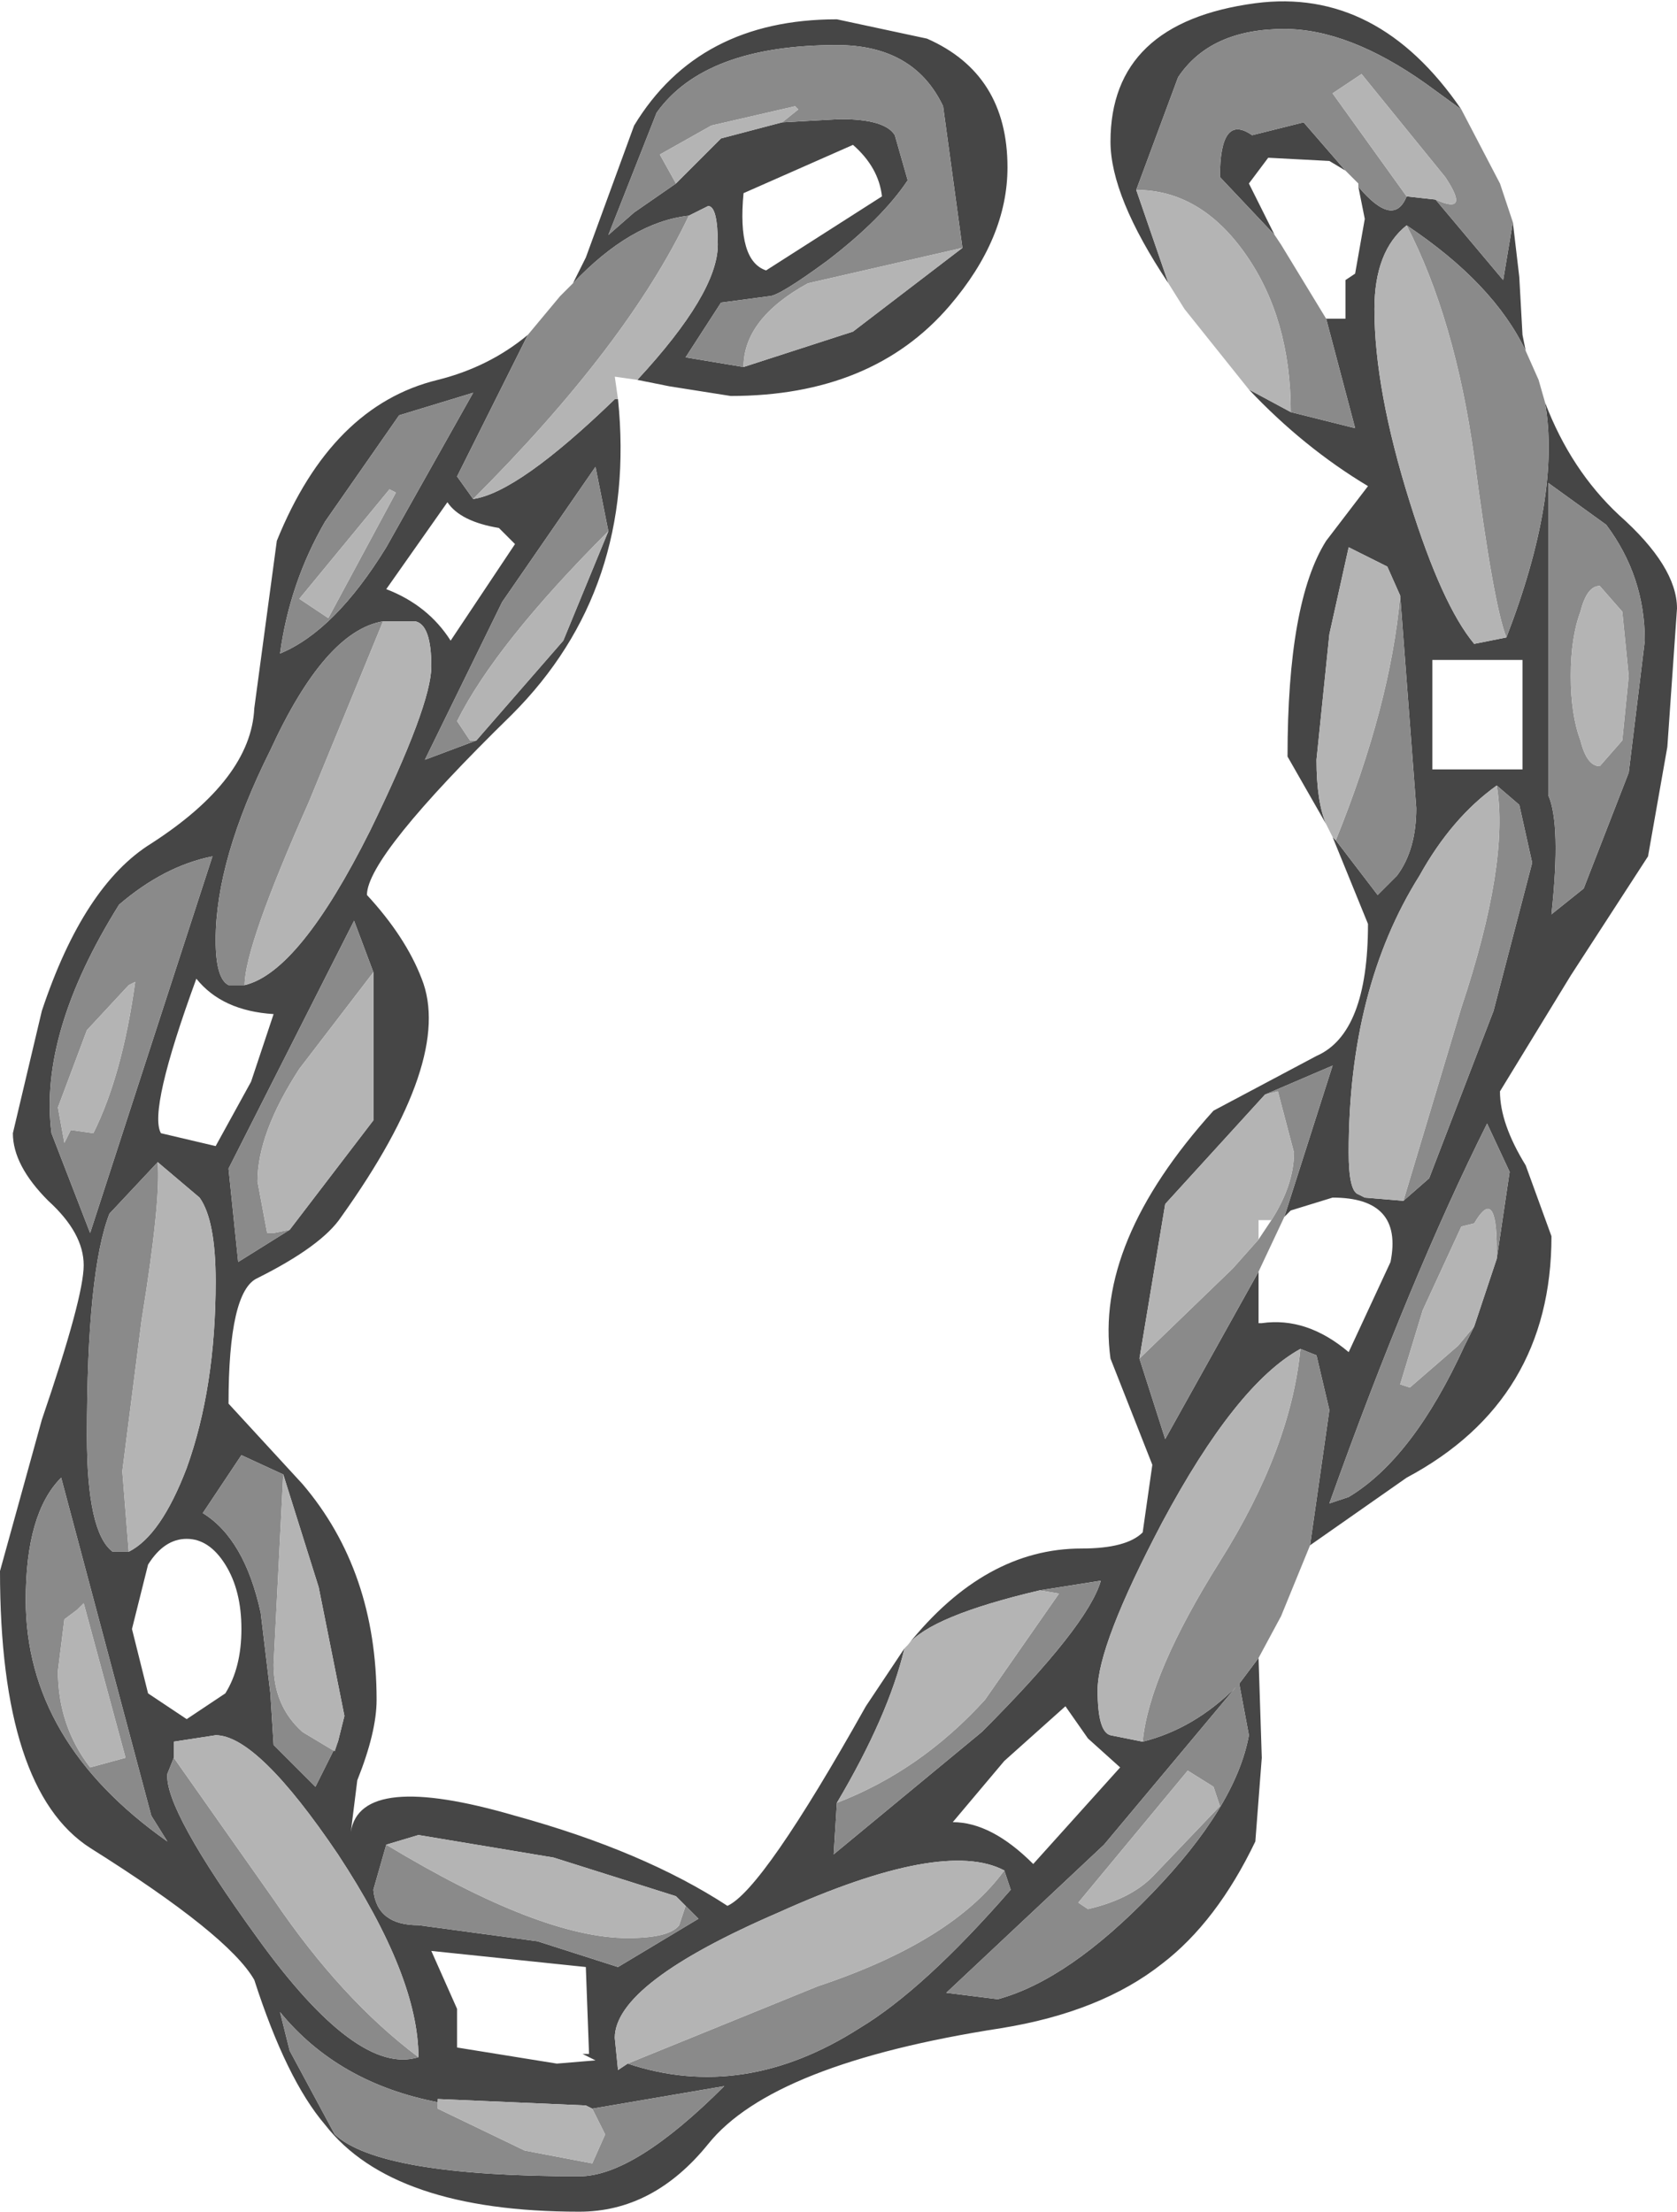 <?xml version="1.0" encoding="UTF-8" standalone="no"?>
<svg xmlns:ffdec="https://www.free-decompiler.com/flash" xmlns:xlink="http://www.w3.org/1999/xlink" ffdec:objectType="shape" height="34.35px" width="26.05px" xmlns="http://www.w3.org/2000/svg">
  <g transform="matrix(1.0, 0.0, 0.0, 1.0, 14.85, 136.8)">
    <path d="M7.85 -135.1 L7.3 -135.5 Q6.1 -136.35 5.1 -136.35 3.95 -136.35 3.45 -135.6 L2.8 -133.85 3.3 -132.4 Q2.4 -133.75 2.4 -134.6 2.4 -136.45 4.65 -136.75 6.55 -137.0 7.85 -135.1 M5.2 -130.4 L6.2 -130.15 5.75 -131.85 6.05 -131.85 6.05 -132.45 6.2 -132.55 6.35 -133.4 6.25 -133.9 Q6.8 -133.25 7.0 -133.75 L7.45 -133.7 8.5 -132.45 8.65 -133.35 8.75 -132.5 8.8 -131.6 8.85 -131.35 Q8.35 -132.4 7.0 -133.3 6.5 -132.9 6.5 -132.0 6.5 -130.75 7.05 -129.0 7.55 -127.4 8.05 -126.8 L8.55 -126.9 Q9.4 -129.1 9.15 -130.55 9.55 -129.5 10.3 -128.8 11.2 -128.0 11.2 -127.35 L11.05 -125.2 10.75 -123.5 9.55 -121.65 8.45 -119.85 Q8.45 -119.35 8.85 -118.7 L9.25 -117.6 Q9.25 -115.05 7.0 -113.85 L5.5 -112.8 5.8 -114.9 5.6 -115.75 5.35 -115.85 Q4.35 -115.3 3.2 -113.15 2.2 -111.25 2.2 -110.55 2.2 -109.9 2.4 -109.85 L2.9 -109.75 Q3.7 -109.95 4.35 -110.6 L2.3 -108.15 -0.15 -105.85 0.65 -105.75 Q1.75 -106.05 3.05 -107.4 4.35 -108.75 4.55 -109.85 L4.4 -110.65 4.7 -111.05 4.75 -109.5 4.65 -108.2 Q4.05 -106.95 3.2 -106.3 2.25 -105.55 0.7 -105.3 -2.85 -104.75 -3.85 -103.5 -4.7 -102.45 -5.85 -102.45 -8.75 -102.45 -9.8 -103.8 -10.4 -104.5 -10.9 -106.05 -11.3 -106.75 -13.45 -108.1 -14.85 -109.0 -14.85 -112.4 L-14.2 -114.75 Q-13.55 -116.65 -13.55 -117.15 -13.55 -117.65 -14.1 -118.15 -14.65 -118.7 -14.65 -119.2 L-14.2 -121.1 Q-13.55 -123.05 -12.5 -123.7 -10.95 -124.7 -10.9 -125.8 L-10.55 -128.4 Q-9.7 -130.5 -8.05 -130.9 -7.25 -131.1 -6.65 -131.6 L-7.75 -129.4 -7.5 -129.05 Q-6.8 -129.15 -5.3 -130.6 L-5.25 -130.6 Q-4.95 -127.65 -6.9 -125.7 -9.15 -123.5 -9.15 -122.9 -8.55 -122.25 -8.3 -121.6 -7.8 -120.35 -9.55 -117.9 -9.85 -117.45 -10.85 -116.95 -11.3 -116.75 -11.3 -115.0 L-10.15 -113.75 Q-9.0 -112.4 -9.0 -110.4 -9.0 -109.9 -9.3 -109.15 L-9.4 -108.35 Q-9.25 -109.3 -6.85 -108.6 -4.85 -108.05 -3.55 -107.2 -3.0 -107.45 -1.4 -110.3 L-0.8 -111.2 Q-1.05 -110.15 -1.85 -108.8 L-1.9 -108.0 0.4 -109.9 Q2.05 -111.55 2.25 -112.25 L1.3 -112.1 Q-0.4 -111.7 -0.75 -111.25 0.45 -112.75 1.95 -112.75 2.65 -112.75 2.9 -113.0 L3.05 -114.05 2.4 -115.7 Q2.15 -117.5 4.0 -119.55 L5.6 -120.4 Q6.4 -120.75 6.4 -122.45 L5.85 -123.8 5.9 -123.75 6.55 -122.9 6.85 -123.2 Q7.15 -123.6 7.15 -124.25 L6.9 -127.55 6.7 -128.0 6.1 -128.3 5.8 -126.95 5.6 -125.0 Q5.6 -124.35 5.75 -124.0 L5.15 -125.05 Q5.15 -127.45 5.75 -128.4 L6.4 -129.25 Q5.4 -129.85 4.55 -130.75 L5.2 -130.4 M4.95 -133.15 L4.1 -134.05 Q4.1 -135.05 4.6 -134.7 L5.4 -134.9 6.05 -134.15 5.8 -134.3 4.85 -134.35 4.55 -133.95 4.95 -133.15 M-5.95 -132.4 L-5.75 -132.8 -5.0 -134.85 Q-4.0 -136.5 -1.85 -136.5 L-0.45 -136.2 Q0.8 -135.65 0.8 -134.2 0.8 -133.1 -0.1 -132.05 -1.3 -130.65 -3.5 -130.65 L-4.45 -130.8 -4.95 -130.9 Q-3.7 -132.25 -3.7 -133.0 -3.7 -133.6 -3.85 -133.6 -3.95 -133.55 -4.15 -133.45 -5.05 -133.35 -5.95 -132.4 M10.1 -128.65 L9.2 -129.3 9.2 -124.45 Q9.4 -124.0 9.25 -122.6 L9.75 -123.0 10.45 -124.8 10.7 -126.85 Q10.7 -127.85 10.1 -128.65 M7.4 -126.55 L7.4 -124.85 8.8 -124.85 8.8 -126.55 7.4 -126.55 M6.95 -118.15 L7.35 -118.5 8.35 -121.1 8.95 -123.4 8.75 -124.3 8.4 -124.6 Q7.7 -124.1 7.2 -123.2 6.1 -121.45 6.1 -118.9 6.1 -118.3 6.25 -118.25 L6.35 -118.2 6.95 -118.15 M5.1 -117.9 L5.85 -120.25 4.8 -119.8 3.25 -118.1 2.85 -115.7 3.25 -114.45 4.7 -117.05 4.7 -116.25 4.75 -116.25 Q5.45 -116.35 6.1 -115.8 L6.75 -117.2 Q6.95 -118.2 5.85 -118.2 L5.2 -118.0 5.1 -117.9 M8.4 -117.25 L8.6 -118.6 8.25 -119.35 Q7.05 -116.95 5.8 -113.45 L6.1 -113.55 Q7.1 -114.15 7.9 -115.9 L8.05 -116.2 8.4 -117.25 M1.2 -107.85 L2.55 -109.35 2.05 -109.8 1.7 -110.3 0.75 -109.45 -0.05 -108.5 Q0.55 -108.5 1.2 -107.85 M-5.1 -104.75 Q-3.3 -104.15 -1.5 -105.3 -0.5 -105.9 0.85 -107.45 L0.75 -107.75 Q-0.2 -108.25 -2.75 -107.1 -5.3 -106.0 -5.3 -105.15 L-5.25 -104.65 -5.1 -104.75 M-2.7 -134.9 L-1.8 -134.95 Q-1.1 -134.95 -0.95 -134.7 L-0.75 -134.0 Q-1.15 -133.4 -2.0 -132.75 -2.75 -132.2 -2.9 -132.2 L-3.65 -132.1 -4.2 -131.25 -3.3 -131.1 -1.6 -131.65 0.1 -132.95 -0.2 -135.15 Q-0.65 -136.1 -1.85 -136.1 -3.9 -136.1 -4.65 -135.05 L-5.4 -133.15 -5.0 -133.5 -4.35 -133.95 -3.65 -134.65 -2.7 -134.9 M-3.3 -133.8 Q-3.4 -132.75 -2.95 -132.6 L-1.15 -133.75 Q-1.2 -134.2 -1.6 -134.55 L-3.3 -133.8 M-10.5 -126.65 Q-9.65 -127.0 -8.85 -128.3 L-7.5 -130.7 -8.65 -130.35 -9.8 -128.7 Q-10.35 -127.75 -10.5 -126.65 M-5.4 -128.55 L-5.6 -129.55 -7.05 -127.45 -8.25 -125.0 -7.45 -125.3 -6.1 -126.85 -5.4 -128.55 M-8.85 -127.65 Q-8.2 -127.4 -7.85 -126.85 L-6.85 -128.35 -7.1 -128.6 Q-7.7 -128.7 -7.9 -129.0 L-8.85 -127.65 M-11.05 -121.5 Q-10.2 -121.7 -9.1 -123.9 -8.15 -125.85 -8.15 -126.45 -8.15 -127.1 -8.4 -127.15 L-8.9 -127.15 Q-9.8 -127.0 -10.65 -125.15 -11.5 -123.45 -11.5 -122.2 -11.5 -121.6 -11.3 -121.5 L-11.05 -121.5 M-10.35 -117.7 L-9.05 -119.4 -9.05 -121.7 -9.35 -122.5 -11.3 -118.65 -11.15 -117.2 -10.35 -117.7 M-11.8 -121.6 Q-12.55 -119.55 -12.35 -119.2 L-11.5 -119.0 -10.95 -120.0 -10.6 -121.05 Q-11.4 -121.1 -11.8 -121.6 M-13.0 -122.75 Q-14.25 -120.75 -14.05 -119.2 L-13.45 -117.65 -11.55 -123.5 Q-12.3 -123.35 -13.0 -122.75 M-12.85 -112.7 Q-12.35 -112.95 -11.95 -114.0 -11.5 -115.25 -11.5 -116.9 -11.5 -117.85 -11.75 -118.2 L-12.4 -118.75 -13.15 -117.95 Q-13.5 -117.05 -13.5 -114.5 -13.5 -113.0 -13.1 -112.7 L-12.85 -112.7 M-14.45 -111.95 Q-14.45 -109.75 -12.25 -108.2 L-12.5 -108.6 -13.9 -113.85 Q-14.45 -113.3 -14.45 -111.95 M-11.1 -111.5 Q-11.1 -112.1 -11.35 -112.5 -11.6 -112.9 -11.95 -112.9 -12.3 -112.9 -12.55 -112.5 L-12.8 -111.5 -12.55 -110.5 -11.95 -110.1 -11.35 -110.5 Q-11.1 -110.9 -11.1 -111.5 M-10.45 -113.9 L-11.1 -114.2 -11.7 -113.3 Q-11.05 -112.9 -10.8 -111.75 L-10.65 -110.5 -10.6 -109.7 -9.95 -109.05 -9.9 -109.15 -9.6 -109.75 -9.5 -110.15 -9.9 -112.15 -10.45 -113.9 M-12.15 -109.5 L-12.25 -109.25 Q-12.3 -108.7 -10.85 -106.7 -9.3 -104.55 -8.35 -104.85 -8.35 -106.1 -9.6 -108.0 -10.85 -109.85 -11.5 -109.85 L-12.15 -109.75 -12.15 -109.5 M-8.05 -104.15 Q-9.6 -104.45 -10.5 -105.55 L-10.35 -104.95 -9.65 -103.65 Q-8.95 -103.0 -5.85 -103.0 -5.0 -103.0 -3.6 -104.4 L-5.65 -104.05 -5.75 -104.1 -8.05 -104.2 -8.05 -104.15 M-8.85 -108.15 L-9.05 -107.45 Q-9.0 -106.9 -8.35 -106.9 L-6.5 -106.65 -5.25 -106.25 -4.0 -107.0 -4.2 -107.2 -4.35 -107.35 -6.25 -107.95 -8.35 -108.3 -8.85 -108.15 M-5.8 -104.9 L-5.7 -104.9 -5.75 -106.25 -8.15 -106.5 -7.75 -105.6 -7.75 -105.0 -6.2 -104.75 -5.6 -104.8 -5.8 -104.9" fill="#464646" fill-rule="evenodd" stroke="none"/>
    <path d="M7.85 -135.1 L8.45 -133.95 8.65 -133.35 8.5 -132.45 7.45 -133.7 Q8.0 -133.45 7.6 -134.05 L6.3 -135.65 5.85 -135.35 7.0 -133.75 Q6.8 -133.25 6.25 -133.9 L6.25 -133.95 6.05 -134.15 5.4 -134.9 4.6 -134.7 Q4.1 -135.05 4.1 -134.05 L4.95 -133.15 5.05 -133.0 5.75 -131.85 6.2 -130.15 5.2 -130.4 Q5.2 -131.85 4.5 -132.85 3.8 -133.85 2.8 -133.85 L3.45 -135.6 Q3.95 -136.35 5.1 -136.35 6.1 -136.35 7.3 -135.5 L7.85 -135.1 M8.85 -131.35 L9.05 -130.9 9.15 -130.55 Q9.4 -129.1 8.55 -126.9 8.35 -127.4 8.05 -129.7 7.75 -131.85 7.0 -133.3 8.35 -132.4 8.85 -131.35 M5.5 -112.8 L5.05 -111.7 4.7 -111.05 4.4 -110.65 4.55 -109.85 Q4.35 -108.75 3.05 -107.4 1.75 -106.05 0.65 -105.75 L-0.15 -105.85 2.3 -108.15 4.35 -110.6 Q3.7 -109.95 2.9 -109.75 3.0 -110.8 4.1 -112.55 5.2 -114.3 5.35 -115.85 L5.6 -115.75 5.8 -114.9 5.5 -112.8 M-6.65 -131.6 L-6.15 -132.2 -5.95 -132.4 Q-5.05 -133.35 -4.15 -133.45 -5.1 -131.45 -7.5 -129.05 L-7.75 -129.4 -6.65 -131.6 M10.1 -128.65 Q10.7 -127.85 10.7 -126.85 L10.45 -124.8 9.75 -123.0 9.25 -122.6 Q9.4 -124.0 9.2 -124.45 L9.2 -129.3 10.1 -128.65 M10.45 -126.3 L10.35 -127.3 10.0 -127.7 Q9.8 -127.7 9.7 -127.3 9.55 -126.9 9.55 -126.3 9.55 -125.7 9.7 -125.3 9.8 -124.9 10.0 -124.9 L10.35 -125.3 10.45 -126.3 M6.9 -127.55 L7.15 -124.25 Q7.15 -123.6 6.85 -123.2 L6.55 -122.9 5.9 -123.75 Q6.75 -125.85 6.9 -127.55 M8.4 -124.6 L8.75 -124.3 8.95 -123.4 8.35 -121.1 7.35 -118.5 6.95 -118.15 7.85 -121.15 Q8.6 -123.4 8.4 -124.6 M4.8 -119.8 L5.85 -120.25 5.1 -117.9 4.7 -117.05 3.25 -114.45 2.85 -115.7 4.3 -117.1 4.7 -117.55 4.9 -117.85 Q5.25 -118.4 5.25 -118.9 L5.0 -119.85 4.8 -119.8 M8.05 -116.2 L7.9 -115.9 Q7.1 -114.15 6.1 -113.55 L5.8 -113.45 Q7.05 -116.95 8.25 -119.35 L8.6 -118.6 8.4 -117.25 8.4 -117.4 Q8.4 -118.4 8.05 -117.8 L7.85 -117.75 7.25 -116.45 6.9 -115.3 7.05 -115.25 7.8 -115.9 8.05 -116.2 M1.3 -112.1 L2.25 -112.25 Q2.05 -111.55 0.4 -109.9 L-1.9 -108.0 -1.85 -108.8 Q-0.55 -109.3 0.45 -110.4 L1.6 -112.05 1.3 -112.1 M3.6 -109.3 L1.9 -107.25 2.05 -107.15 Q2.7 -107.3 3.05 -107.65 L4.1 -108.75 4.0 -109.05 3.6 -109.3 M0.75 -107.75 L0.85 -107.45 Q-0.5 -105.9 -1.5 -105.3 -3.3 -104.15 -5.1 -104.75 L-2.15 -105.95 Q-0.05 -106.65 0.75 -107.75 M-2.7 -134.9 L-2.45 -135.1 -2.5 -135.15 -3.8 -134.85 -4.6 -134.4 -4.35 -133.95 -5.0 -133.5 -5.4 -133.15 -4.65 -135.05 Q-3.9 -136.1 -1.85 -136.1 -0.65 -136.1 -0.2 -135.15 L0.1 -132.95 -2.3 -132.4 Q-3.3 -131.85 -3.3 -131.1 L-4.2 -131.25 -3.65 -132.1 -2.9 -132.2 Q-2.75 -132.2 -2.0 -132.75 -1.15 -133.4 -0.75 -134.0 L-0.95 -134.7 Q-1.1 -134.95 -1.8 -134.95 L-2.7 -134.9 M-10.5 -126.65 Q-10.35 -127.75 -9.8 -128.7 L-8.65 -130.35 -7.5 -130.7 -8.85 -128.3 Q-9.65 -127.0 -10.5 -126.65 M-7.45 -125.3 L-8.25 -125.0 -7.05 -127.45 -5.6 -129.55 -5.4 -128.55 Q-7.15 -126.8 -7.75 -125.6 L-7.55 -125.3 -7.45 -125.3 M-11.05 -121.5 L-11.3 -121.5 Q-11.5 -121.6 -11.5 -122.2 -11.5 -123.45 -10.65 -125.15 -9.8 -127.0 -8.9 -127.15 L-10.05 -124.35 Q-11.05 -122.1 -11.05 -121.5 M-9.75 -127.2 L-8.7 -129.15 -8.8 -129.2 -10.2 -127.5 -9.75 -127.2 M-9.05 -121.7 L-10.2 -120.2 Q-10.85 -119.2 -10.85 -118.45 L-10.7 -117.65 -10.6 -117.65 -10.35 -117.7 -11.15 -117.2 -11.3 -118.65 -9.35 -122.5 -9.05 -121.7 M-13.4 -119.2 Q-12.95 -120.1 -12.75 -121.55 L-12.85 -121.5 -13.5 -120.8 -13.95 -119.6 -13.85 -119.05 -13.75 -119.25 -13.4 -119.2 M-13.0 -122.75 Q-12.3 -123.35 -11.55 -123.5 L-13.45 -117.65 -14.05 -119.2 Q-14.25 -120.75 -13.0 -122.75 M-12.85 -112.7 L-13.1 -112.7 Q-13.5 -113.0 -13.5 -114.5 -13.5 -117.05 -13.15 -117.95 L-12.4 -118.75 Q-12.35 -118.15 -12.65 -116.3 L-12.95 -113.95 -12.85 -112.7 M-14.45 -111.95 Q-14.45 -113.3 -13.9 -113.85 L-12.5 -108.6 -12.25 -108.2 Q-14.45 -109.75 -14.45 -111.95 M-12.9 -109.5 L-13.55 -111.9 -13.65 -111.8 -13.85 -111.65 -13.95 -110.85 Q-13.95 -110.0 -13.45 -109.35 L-12.9 -109.5 M-9.6 -109.75 L-9.9 -109.15 -9.95 -109.05 -10.6 -109.7 -10.65 -110.5 -10.8 -111.75 Q-11.05 -112.9 -11.7 -113.3 L-11.1 -114.2 -10.45 -113.9 -10.6 -110.95 Q-10.6 -110.3 -10.15 -109.9 L-9.65 -109.6 -9.6 -109.75 M-8.35 -104.85 Q-9.3 -104.55 -10.85 -106.7 -12.3 -108.7 -12.25 -109.25 L-12.15 -109.5 -10.6 -107.3 Q-9.55 -105.75 -8.35 -104.85 M-5.65 -104.05 L-3.6 -104.4 Q-5.0 -103.0 -5.85 -103.0 -8.95 -103.0 -9.65 -103.65 L-10.35 -104.95 -10.5 -105.55 Q-9.6 -104.45 -8.05 -104.15 L-8.05 -104.05 -6.7 -103.4 -5.65 -103.2 -5.45 -103.65 -5.65 -104.05 M-8.85 -108.15 Q-6.45 -106.7 -5.1 -106.7 -4.45 -106.7 -4.3 -106.9 L-4.2 -107.2 -4.0 -107.0 -5.25 -106.25 -6.5 -106.65 -8.35 -106.9 Q-9.0 -106.9 -9.05 -107.45 L-8.85 -108.15" fill="#8a8a8a" fill-rule="evenodd" stroke="none"/>
    <path d="M2.8 -133.85 Q3.8 -133.85 4.5 -132.85 5.2 -131.85 5.2 -130.4 L4.55 -130.75 3.55 -132.0 3.3 -132.4 2.8 -133.85 M7.0 -133.75 L5.85 -135.35 6.3 -135.65 7.6 -134.05 Q8.0 -133.45 7.45 -133.7 L7.0 -133.75 M-4.95 -130.9 L-5.3 -130.95 -5.25 -130.6 -5.3 -130.6 Q-6.8 -129.15 -7.5 -129.05 -5.1 -131.45 -4.15 -133.45 -3.95 -133.55 -3.85 -133.6 -3.7 -133.6 -3.7 -133.0 -3.7 -132.25 -4.95 -130.9 M-0.8 -111.2 L-0.75 -111.25 Q-0.4 -111.7 1.3 -112.1 L1.6 -112.05 0.45 -110.4 Q-0.55 -109.3 -1.85 -108.8 -1.05 -110.15 -0.8 -111.2 M5.85 -123.8 L5.8 -123.9 5.75 -124.0 Q5.6 -124.35 5.6 -125.0 L5.8 -126.95 6.1 -128.3 6.7 -128.0 6.9 -127.55 Q6.75 -125.85 5.9 -123.75 L5.85 -123.8 M8.55 -126.9 L8.05 -126.8 Q7.55 -127.4 7.05 -129.0 6.5 -130.75 6.5 -132.0 6.5 -132.9 7.0 -133.3 7.75 -131.85 8.05 -129.7 8.35 -127.4 8.55 -126.9 M10.45 -126.3 L10.35 -125.3 10.0 -124.9 Q9.8 -124.9 9.7 -125.3 9.55 -125.7 9.55 -126.3 9.55 -126.9 9.7 -127.3 9.8 -127.7 10.0 -127.7 L10.35 -127.3 10.45 -126.3 M6.95 -118.15 L6.35 -118.2 6.25 -118.25 Q6.1 -118.3 6.1 -118.9 6.1 -121.45 7.2 -123.2 7.7 -124.1 8.4 -124.6 8.6 -123.4 7.85 -121.15 L6.95 -118.15 M2.85 -115.7 L3.25 -118.1 4.8 -119.8 5.0 -119.85 5.25 -118.9 Q5.25 -118.4 4.9 -117.85 L4.7 -117.85 4.7 -117.55 4.3 -117.1 2.85 -115.7 M8.4 -117.25 L8.05 -116.2 7.8 -115.9 7.05 -115.25 6.9 -115.3 7.25 -116.45 7.85 -117.75 8.05 -117.8 Q8.4 -118.4 8.4 -117.4 L8.4 -117.25 M5.35 -115.85 Q5.2 -114.3 4.1 -112.55 3.0 -110.8 2.9 -109.75 L2.4 -109.85 Q2.2 -109.9 2.2 -110.55 2.2 -111.25 3.2 -113.15 4.35 -115.3 5.35 -115.85 M3.6 -109.3 L4.0 -109.05 4.1 -108.75 3.05 -107.65 Q2.7 -107.3 2.05 -107.15 L1.9 -107.25 3.6 -109.3 M-5.1 -104.75 L-5.25 -104.65 -5.3 -105.15 Q-5.3 -106.0 -2.75 -107.1 -0.2 -108.25 0.75 -107.75 -0.05 -106.65 -2.15 -105.95 L-5.1 -104.75 M-4.35 -133.95 L-4.6 -134.4 -3.8 -134.85 -2.5 -135.15 -2.45 -135.1 -2.7 -134.9 -3.65 -134.65 -4.35 -133.95 M-3.3 -131.1 Q-3.3 -131.85 -2.3 -132.4 L0.1 -132.95 -1.6 -131.65 -3.3 -131.1 M-5.4 -128.55 L-6.1 -126.85 -7.45 -125.3 -7.55 -125.3 -7.75 -125.6 Q-7.15 -126.8 -5.4 -128.55 M-8.9 -127.15 L-8.4 -127.15 Q-8.15 -127.1 -8.15 -126.45 -8.15 -125.85 -9.1 -123.9 -10.2 -121.7 -11.05 -121.5 -11.05 -122.1 -10.05 -124.35 L-8.9 -127.15 M-9.75 -127.2 L-10.2 -127.5 -8.8 -129.2 -8.7 -129.15 -9.75 -127.2 M-9.05 -121.7 L-9.05 -119.4 -10.35 -117.7 -10.6 -117.65 -10.7 -117.65 -10.85 -118.45 Q-10.85 -119.2 -10.2 -120.2 L-9.05 -121.7 M-13.4 -119.2 L-13.75 -119.25 -13.85 -119.05 -13.95 -119.6 -13.5 -120.8 -12.85 -121.5 -12.75 -121.55 Q-12.95 -120.1 -13.4 -119.2 M-12.4 -118.75 L-11.75 -118.2 Q-11.5 -117.85 -11.5 -116.9 -11.5 -115.25 -11.95 -114.0 -12.35 -112.95 -12.85 -112.7 L-12.95 -113.95 -12.65 -116.3 Q-12.35 -118.15 -12.4 -118.75 M-12.9 -109.5 L-13.45 -109.35 Q-13.95 -110.0 -13.95 -110.85 L-13.85 -111.65 -13.65 -111.8 -13.55 -111.9 -12.9 -109.5 M-10.45 -113.9 L-9.9 -112.15 -9.5 -110.15 -9.6 -109.75 -9.65 -109.6 -10.15 -109.9 Q-10.6 -110.3 -10.6 -110.95 L-10.45 -113.9 M-8.35 -104.85 Q-9.55 -105.75 -10.6 -107.3 L-12.15 -109.5 -12.15 -109.75 -11.5 -109.85 Q-10.85 -109.85 -9.6 -108.0 -8.35 -106.1 -8.35 -104.85 M-8.05 -104.15 L-8.05 -104.2 -5.75 -104.1 -5.65 -104.05 -5.45 -103.65 -5.65 -103.2 -6.7 -103.4 -8.05 -104.05 -8.05 -104.15 M-4.2 -107.2 L-4.3 -106.9 Q-4.45 -106.7 -5.1 -106.7 -6.45 -106.7 -8.85 -108.15 L-8.35 -108.3 -6.25 -107.95 -4.35 -107.35 -4.2 -107.2" fill="#b4b4b4" fill-rule="evenodd" stroke="none"/>
  </g>
</svg>
